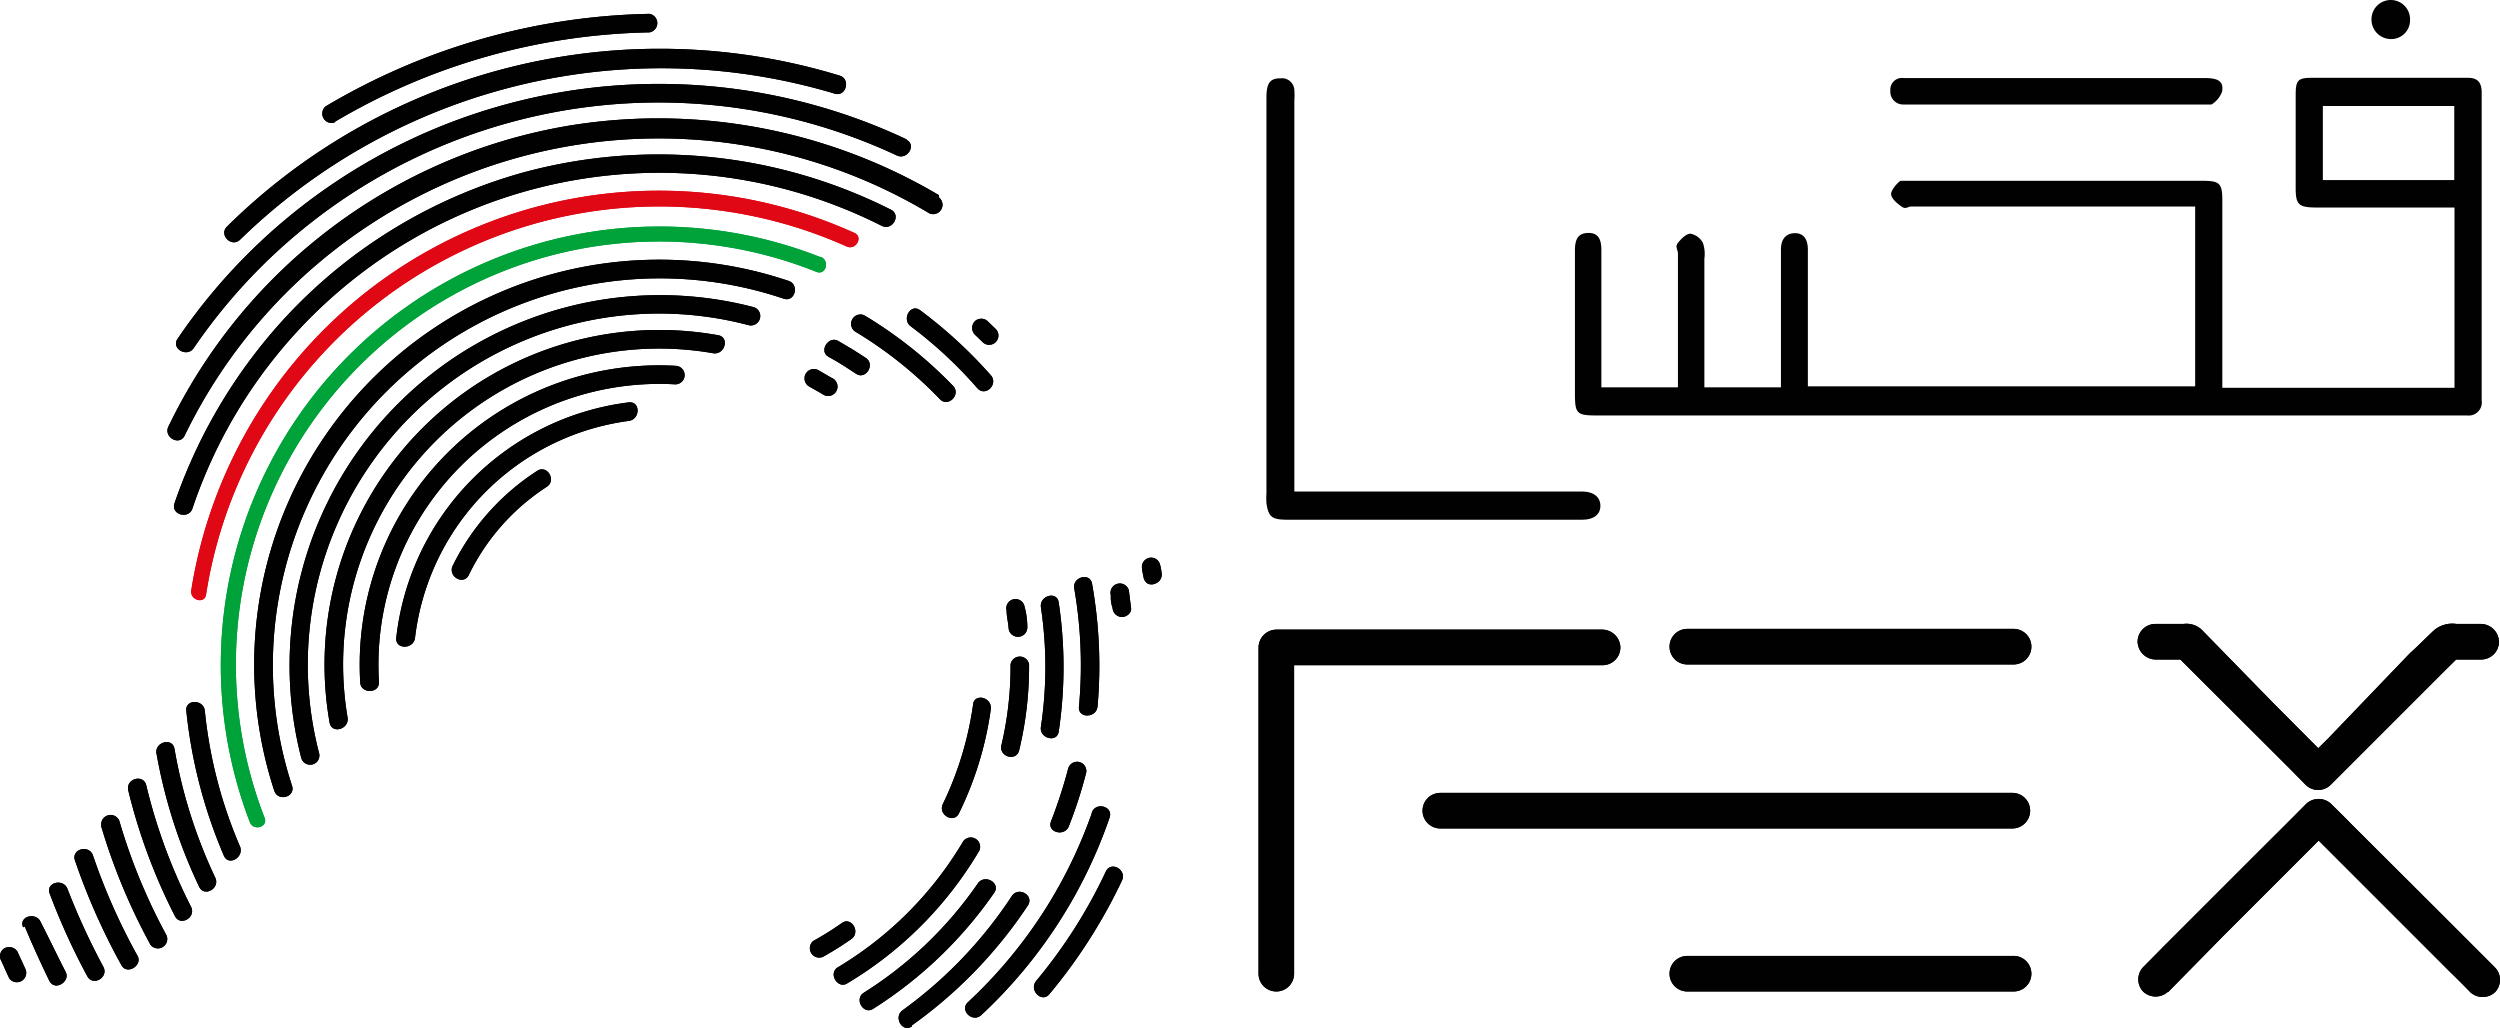 <svg xmlns="http://www.w3.org/2000/svg" width="101.215" height="41.62"><g data-name="Group 105"><path data-name="Path 147" d="M18.983 23.271c-.22.44-.87.06-.65-.38a9.64 9.64 0 0 1 3.42-3.83c.41-.26.79.39.38.65a8.87 8.87 0 0 0-3.15 3.56z" fill="#010101"/><path data-name="Path 148" d="M18.983 23.271a8.87 8.87 0 0 1 3.15-3.56c.41-.26 0-.91-.38-.65a9.64 9.64 0 0 0-3.42 3.84c-.22.44.43.82.65.38z" fill="#010101"/><path data-name="Path 149" d="M25.453 16.291a10.82 10.82 0 0 0-9.41 9.53c-.05.48.7.48.76 0a10.05 10.05 0 0 1 8.65-8.78c.48-.06.48-.81 0-.75z" fill="#010101"/><path data-name="Path 150" d="M25.453 16.291a10.82 10.82 0 0 0-9.41 9.53c-.05.48.7.48.76 0a10.05 10.05 0 0 1 8.65-8.78c.48-.06.48-.81 0-.75z" fill="#010101"/><path data-name="Path 151" d="M27.363 14.811a12.12 12.12 0 0 0-12.78 12.8c0 .48.78.49.76 0a11.37 11.37 0 0 1 12-12.05.375.375 0 0 0 0-.75z" fill="#010101"/><path data-name="Path 152" d="M27.363 14.811a12.12 12.12 0 0 0-12.78 12.8c0 .48.78.49.76 0a11.37 11.37 0 0 1 12-12.05.375.375 0 0 0 0-.75z" fill="#010101"/><path data-name="Path 153" d="M29.073 13.571a13.55 13.55 0 0 0-15.73 15.68c.08.48.8.28.73-.2a12.79 12.79 0 0 1 14.8-14.75c.47.08.68-.65.2-.73z" fill="#010101"/><path data-name="Path 154" d="M29.073 13.571a13.55 13.55 0 0 0-15.73 15.68c.08.48.8.28.73-.2a12.79 12.79 0 0 1 14.8-14.75c.47.08.68-.65.2-.73z" fill="#010101"/><path data-name="Path 155" d="M33.313 38.741a12.331 12.331 0 0 0 1.15-.72c.4-.28 0-.93-.38-.65a12.329 12.329 0 0 1-1.15.72.38.38 0 0 0 .38.65z" fill="#010101"/><path data-name="Path 156" d="M33.313 38.741a12.331 12.331 0 0 0 1.15-.72c.4-.28 0-.93-.38-.65a12.329 12.329 0 0 1-1.15.72.38.38 0 0 0 .38.65z" fill="#010101"/><path data-name="Path 157" d="M39.393 28.551a13.61 13.61 0 0 1-1.22 4c-.21.43.44.81.65.38a13.89 13.89 0 0 0 1.29-4.21c.07-.48-.65-.68-.72-.2z" fill="#010101"/><g data-name="Group 104"><path data-name="Path 158" d="M39.393 28.551a13.61 13.61 0 0 1-1.22 4c-.21.43.44.81.65.38a13.89 13.89 0 0 0 1.29-4.21c.07-.48-.65-.68-.72-.2z" fill="#010101"/><path data-name="Path 159" d="m33.673 15.301-.55-.32a.38.38 0 0 0-.39.65l.56.32a.38.38 0 1 0 .38-.65z" fill="#010101"/><path data-name="Path 160" d="m33.673 15.301-.55-.32a.38.38 0 0 0-.39.65l.56.32a.38.38 0 1 0 .38-.65z" fill="#010101"/><path data-name="Path 161" d="M40.913 26.901a13.84 13.84 0 0 1-.37 3.27c-.11.47.61.68.72.2a14.44 14.44 0 0 0 .4-3.47.38.38 0 0 0-.75 0z" fill="#010101"/><g data-name="Group 103"><path data-name="Path 162" d="M40.913 26.901a13.84 13.84 0 0 1-.37 3.27c-.11.47.61.68.72.2a14.44 14.44 0 0 0 .4-3.47.38.38 0 0 0-.75 0z" fill="#010101"/><path data-name="Path 163" d="M35.053 14.491c-.36-.24-.74-.47-1.12-.69s-.81.42-.38.65.75.45 1.12.69.78-.38.38-.65z" fill="#010101"/><path data-name="Path 164" d="M35.053 14.491c-.36-.24-.74-.47-1.12-.69s-.81.42-.38.65.75.45 1.12.69.78-.38.38-.65z" fill="#010101"/><path data-name="Path 165" d="M40.753 24.721c0 .23.06.45.08.68a.38.38 0 1 0 .76 0 3.222 3.222 0 0 0-.12-.87.372.372 0 1 0-.72.19z" fill="#010101"/><g data-name="Group 102"><path data-name="Path 166" d="M40.753 24.721c0 .23.06.45.08.68a.38.38 0 1 0 .76 0 3.222 3.222 0 0 0-.12-.87.372.372 0 1 0-.72.19z" fill="#010101"/><path data-name="Path 167" d="M34.303 39.811a15.31 15.31 0 0 0 5.35-5.38.38.38 0 0 0-.65-.38 14.62 14.62 0 0 1-5.08 5.11c-.41.25 0 .9.38.65z" fill="#010101"/><path data-name="Path 168" d="M34.303 39.811a15.31 15.31 0 0 0 5.35-5.38.38.38 0 0 0-.65-.38 14.62 14.62 0 0 1-5.08 5.11c-.41.25 0 .9.38.65z" fill="#010101"/><g data-name="Group 101"><path data-name="Path 169" d="M30.533 12.441a15 15 0 0 0-18.34 18.23.374.374 0 1 0 .72-.2 14.22 14.22 0 0 1 17.42-17.3.38.38 0 0 0 .2-.73z" fill="#010101"/><path data-name="Path 170" d="M30.533 12.441a15 15 0 0 0-18.34 18.23.374.374 0 1 0 .72-.2 14.22 14.22 0 0 1 17.42-17.3.38.38 0 0 0 .2-.73z" fill="#010101"/><path data-name="Path 171" d="M35.353 40.841a17 17 0 0 0 4.9-4.7c.27-.39-.38-.77-.66-.38a15.86 15.86 0 0 1-4.62 4.43c-.41.26 0 .91.38.65z" fill="#010101"/><path data-name="Path 172" d="M35.353 40.841a17 17 0 0 0 4.9-4.7c.27-.39-.38-.77-.66-.38a15.86 15.86 0 0 1-4.62 4.43c-.41.26 0 .91.38.65z" fill="#010101"/><g data-name="Group 100"><path data-name="Path 173" d="M38.583 15.621a17.43 17.43 0 0 0-3.6-2.86.38.38 0 0 0-.38.65 16.63 16.63 0 0 1 3.45 2.75c.33.35.87-.19.53-.54z" fill="#010101"/><path data-name="Path 174" d="M38.583 15.621a17.43 17.43 0 0 0-3.6-2.86.38.38 0 0 0-.38.65 16.63 16.63 0 0 1 3.45 2.75c.33.35.87-.19.53-.54z" fill="#010101"/><path data-name="Path 175" d="M42.863 29.621a17.63 17.63 0 0 0 0-5.23c-.07-.48-.79-.28-.72.2a16.29 16.29 0 0 1 0 4.83c-.08.47.65.67.72.2z" fill="#010101"/><path data-name="Path 176" d="M42.863 29.621a17.63 17.63 0 0 0 0-5.23c-.07-.48-.79-.28-.72.2a16.29 16.29 0 0 1 0 4.83c-.08.47.65.67.72.2z" fill="#010101"/><path data-name="Path 177" d="M31.923 11.371a16.4 16.4 0 0 0-20.82 20.64c.15.46.87.26.72-.2a15.67 15.67 0 0 1 19.9-19.72c.46.16.66-.57.2-.72z" fill="#010101"/><g data-name="Group 99"><path data-name="Path 178" d="M31.923 11.371a16.4 16.4 0 0 0-20.82 20.64c.15.46.87.26.72-.2a15.67 15.67 0 0 1 19.9-19.72c.46.16.66-.57.2-.72z" fill="#010101"/><path data-name="Path 179" d="M36.923 41.511a18.49 18.49 0 0 0 4.69-4.85c.27-.41-.38-.79-.65-.38a17.66 17.66 0 0 1-4.42 4.62c-.39.28 0 .93.38.65z" fill="#010101"/><path data-name="Path 180" d="M36.923 41.511a18.49 18.49 0 0 0 4.69-4.85c.27-.41-.38-.79-.65-.38a17.66 17.66 0 0 1-4.42 4.62c-.39.28 0 .93.38.65z" fill="#010101"/><path data-name="Path 181" d="M33.193 10.401a17.76 17.76 0 0 0-23.08 22.88c.14.38.75.21.6-.17a17.13 17.13 0 0 1 22.35-22.1c.38.14.54-.46.17-.61z" fill="#00a23a"/><path data-name="Path 182" d="M33.193 10.401a17.76 17.76 0 0 0-23.08 22.88c.14.38.75.21.6-.17a17.13 17.13 0 0 1 22.35-22.1c.38.14.54-.46.17-.61z" fill="#00a23a"/><path data-name="Path 183" d="M43.243 31.131a20.162 20.162 0 0 1-.69 2.12c-.18.45.55.64.72.2a18.07 18.07 0 0 0 .69-2.12.374.374 0 1 0-.72-.2z" fill="#010101"/><path data-name="Path 184" d="M43.243 31.131a20.162 20.162 0 0 1-.69 2.12c-.18.45.55.64.72.2a18.07 18.07 0 0 0 .69-2.12.374.374 0 1 0-.72-.2z" fill="#010101"/><path data-name="Path 185" d="M44.433 28.631a18.89 18.89 0 0 0-.22-5c-.08-.47-.81-.27-.72.2a18.22 18.22 0 0 1 .19 4.78c-.05.48.7.47.75 0z" fill="#010101"/><path data-name="Path 186" d="M44.433 28.631a18.89 18.89 0 0 0-.22-5c-.08-.47-.81-.27-.72.2a18.22 18.22 0 0 1 .19 4.78c-.05.48.7.47.75 0z" fill="#010101"/><path data-name="Path 187" d="M36.873 13.211a17.36 17.36 0 0 1 2.7 2.51c.33.36.86-.17.54-.53a18.75 18.75 0 0 0-2.86-2.63c-.39-.29-.76.37-.38.65z" fill="#010101"/><path data-name="Path 188" d="M36.873 13.211a17.36 17.36 0 0 1 2.7 2.51c.33.36.86-.17.54-.53a18.75 18.75 0 0 0-2.86-2.63c-.39-.29-.76.37-.38.65z" fill="#010101"/><g data-name="Group 98"><path data-name="Path 189" d="M44.193 32.951a19.1 19.1 0 0 1-5 7.62c-.36.32.17.85.53.53a19.66 19.66 0 0 0 5.2-8c.16-.46-.57-.65-.72-.2z" fill="#010101"/><path data-name="Path 190" d="M44.193 32.951a19.1 19.1 0 0 1-5 7.62c-.36.32.17.85.53.53a19.66 19.66 0 0 0 5.2-8c.16-.46-.57-.65-.72-.2z" fill="#010101"/><path data-name="Path 191" d="m40.303 13.311-.31-.3a.38.38 0 0 0-.53 0 .39.39 0 0 0 0 .53l.31.3a.375.375 0 1 0 .53-.53z" fill="#010101"/><path data-name="Path 192" d="m40.303 13.311-.31-.3a.38.38 0 0 0-.53 0 .39.39 0 0 0 0 .53l.31.3a.375.375 0 1 0 .53-.53z" fill="#010101"/><path data-name="Path 193" d="M34.593 9.431a19.17 19.17 0 0 0-26.85 14.47c-.06.4.54.57.6.17a18.57 18.57 0 0 1 25.94-14.09c.36.16.68-.38.31-.55z" fill="#e00814"/><g data-name="Group 97"><path data-name="Path 194" d="M34.593 9.431a19.17 19.17 0 0 0-26.85 14.47c-.06.4.54.57.6.17a18.57 18.57 0 0 1 25.94-14.09c.36.16.68-.38.31-.55z" fill="#e00814"/><path data-name="Path 195" d="M44.973 24.101a1.286 1.286 0 0 0 .07.51.39.39 0 0 0 .38.37c.18 0 .4-.16.37-.37s-.06-.48-.09-.71a.378.378 0 1 0-.73.2z" fill="#010101"/><path data-name="Path 196" d="M44.973 24.101a1.286 1.286 0 0 0 .07.51.39.39 0 0 0 .38.37c.18 0 .4-.16.37-.37s-.06-.48-.09-.71a.378.378 0 1 0-.73.2z" fill="#010101"/><path data-name="Path 197" d="M9.713 34.261a18.54 18.54 0 0 1-1.42-5.48c-.05-.48-.8-.48-.75 0a20.1 20.1 0 0 0 1.52 5.86c.19.45.84.06.65-.38z" fill="#010101"/><path data-name="Path 198" d="M9.713 34.261a18.54 18.54 0 0 1-1.42-5.48c-.05-.48-.8-.48-.75 0a20.1 20.1 0 0 0 1.52 5.86c.19.45.84.06.65-.38z" fill="#010101"/><path data-name="Path 199" d="M42.483 40.251a21.53 21.53 0 0 0 2.94-4.6c.21-.43-.44-.81-.65-.37a20.54 20.54 0 0 1-2.82 4.43c-.31.37.22.91.53.54z" fill="#010101"/><g data-name="Group 96" fill="#010101"><g data-name="Group 95"><path data-name="Path 200" d="M42.483 40.251a21.53 21.53 0 0 0 2.94-4.6c.21-.43-.44-.81-.65-.37a20.54 20.54 0 0 1-2.82 4.43c-.31.37.22.91.53.54z"/><path data-name="Path 201" d="m46.243 23.091.06.31a.39.39 0 0 0 .17.23.37.37 0 0 0 .29 0 .39.39 0 0 0 .26-.47 1.7 1.7 0 0 0-.06-.31.37.37 0 0 0-.46-.26.38.38 0 0 0-.26.46z"/><path data-name="Path 202" d="m46.243 23.091.06.31a.39.39 0 0 0 .17.23.37.37 0 0 0 .29 0 .39.39 0 0 0 .26-.47 1.7 1.7 0 0 0-.06-.31.37.37 0 0 0-.46-.26.38.38 0 0 0-.26.46z"/><path data-name="Path 203" d="M36.073 8.491a20.91 20.91 0 0 0-14.88-1.51 20.67 20.67 0 0 0-10.61 7 21.3 21.3 0 0 0-3.52 6.4c-.15.46.58.66.73.2a19.94 19.94 0 0 1 27.9-11.44c.43.22.81-.43.38-.65z"/><path data-name="Path 204" d="M36.073 8.491a20.91 20.91 0 0 0-14.88-1.51 20.67 20.67 0 0 0-10.61 7 21.3 21.3 0 0 0-3.52 6.4c-.15.46.58.66.73.2a19.94 19.94 0 0 1 27.9-11.44c.43.22.81-.43.38-.65z"/><path data-name="Path 205" d="M6.333 30.491a21.14 21.14 0 0 0 1.73 5.41c.21.44.86.06.65-.37a20.34 20.34 0 0 1-1.65-5.22c-.09-.47-.81-.27-.73.21z"/><path data-name="Path 206" d="M6.333 30.491a21.14 21.14 0 0 0 1.73 5.41c.21.44.86.06.65-.37a20.34 20.34 0 0 1-1.65-5.22c-.09-.47-.81-.27-.73.21z"/><path data-name="Path 207" d="M5.193 32.001a23.27 23.27 0 0 0 1.89 5.09c.22.43.87.05.65-.38a22.29 22.29 0 0 1-1.81-4.91c-.11-.48-.84-.28-.73.2z"/><path data-name="Path 208" d="M5.193 32.001a23.27 23.27 0 0 0 1.89 5.09c.22.43.87.05.65-.38a22.29 22.29 0 0 1-1.81-4.91c-.11-.48-.84-.28-.73.2z"/><path data-name="Path 209" d="M38.013 7.901a22.33 22.33 0 0 0-15-2.81 22.06 22.06 0 0 0-16.19 12.17c-.22.43.43.81.65.38a21.32 21.32 0 0 1 30.16-9 .38.38 0 0 0 .38-.65z"/><path data-name="Path 210" d="M38.013 7.901a22.33 22.33 0 0 0-15-2.81 22.06 22.06 0 0 0-16.19 12.17c-.22.43.43.81.65.38a21.32 21.32 0 0 1 30.16-9 .38.38 0 0 0 .38-.65z"/><path data-name="Path 211" d="M4.093 33.441a24.63 24.63 0 0 0 2 4.81.38.38 0 0 0 .65-.38 23.39 23.39 0 0 1-1.91-4.63.38.38 0 0 0-.73.2z"/><path data-name="Path 212" d="M4.093 33.441a24.63 24.63 0 0 0 2 4.81.38.38 0 0 0 .65-.38 23.39 23.39 0 0 1-1.91-4.63.38.38 0 0 0-.73.2z"/></g><path data-name="Path 213" d="M36.723 5.651a23.55 23.55 0 0 0-29.53 8.06c-.28.4.38.78.65.38a22.78 22.78 0 0 1 28.46-7.8c.44.21.82-.44.38-.64z"/><path data-name="Path 214" d="M36.723 5.651a23.55 23.55 0 0 0-29.53 8.06c-.28.4.38.78.65.38a22.78 22.78 0 0 1 28.46-7.8c.44.21.82-.44.38-.64z"/><path data-name="Path 215" d="M3.033 34.831a26.3 26.3 0 0 0 1.88 4.24c.23.43.88 0 .65-.38a25 25 0 0 1-1.8-4.06c-.16-.45-.88-.26-.73.2z"/><path data-name="Path 216" d="M3.033 34.831a26.3 26.3 0 0 0 1.88 4.24c.23.43.88 0 .65-.38a25 25 0 0 1-1.8-4.06c-.16-.45-.88-.26-.73.2z"/><path data-name="Path 217" d="M33.993 3.061a24.93 24.93 0 0 0-24.8 6.11c-.35.34.19.87.53.53a24.43 24.43 0 0 1 24.07-5.91c.46.14.66-.59.2-.73z"/><path data-name="Path 218" d="M33.993 3.061a24.93 24.93 0 0 0-24.8 6.11c-.35.34.19.87.53.53a24.43 24.43 0 0 1 24.07-5.91c.46.14.66-.59.2-.73z"/><path data-name="Path 219" d="M13.523 4.951a25.9 25.9 0 0 1 12.77-3.64.38.38 0 0 0 0-.75 26.62 26.62 0 0 0-13.1 3.74.38.38 0 0 0 .38.65z"/><path data-name="Path 220" d="M13.523 4.951a25.9 25.9 0 0 1 12.77-3.64.38.38 0 0 0 0-.75 26.62 26.62 0 0 0-13.1 3.74.38.38 0 0 0 .38.65z"/><path data-name="Path 221" d="M2.013 36.181a27.15 27.15 0 0 0 1.52 3.34c.23.43.88.05.65-.38a28 28 0 0 1-1.45-3.15c-.17-.45-.9-.26-.72.19z"/><path data-name="Path 222" d="M2.013 36.181a27.15 27.15 0 0 0 1.52 3.34c.23.43.88.05.65-.38a28 28 0 0 1-1.45-3.15c-.17-.45-.9-.26-.72.19z"/><path data-name="Path 223" d="M1.003 37.511c.31.75.65 1.49 1 2.21.23.43.87 0 .65-.38-.34-.66-.66-1.34-1-2-.18-.44-.91-.25-.72.2z"/><g data-name="Group 94"><g data-name="Group 93"><path data-name="Path 224" d="M1.003 37.511c.31.75.65 1.49 1 2.21.23.43.87 0 .65-.38-.34-.66-.66-1.34-1-2-.18-.44-.91-.25-.72.2z"/><path data-name="Path 225" d="M.053 38.901c.11.24.21.48.33.72a.38.38 0 0 0 .65-.38l-.33-.72a.4.4 0 0 0-.52-.13.37.37 0 0 0-.13.51z"/><path data-name="Path 226" d="M.053 38.901c.11.24.21.48.33.72a.38.38 0 0 0 .65-.38l-.33-.72a.4.4 0 0 0-.52-.13.37.37 0 0 0-.13.51z"/><path data-name="Path 227" d="M99.933 3.151h-6.36c-.56 0-.63.12-.63.71v3.76c0 .65.12.77.77.78h5.66v7.3h-9.4v-7.59c0-.69-.11-.79-.79-.79h-12.23c-.06 0-.4.36-.39.54s.24.37.42.5.25 0 .39 0h11.5v7.28h-15.68v-5.53c0-.46-.2-.69-.56-.67s-.53.28-.53.66v5.58h-3.1v-5.2a1.39 1.39 0 0 0-.06-.65.73.73 0 0 0-.5-.37c-.18 0-.38.21-.51.37s0 .29 0 .43v5.42h-3.1v-5.57c0-.48-.17-.69-.54-.68s-.53.21-.53.7v5.77c0 .86.06.92.93.92h35.2a.53.53 0 0 0 .58-.61V3.741c0-.38-.15-.59-.54-.59zm-.57 4.14h-5.32v-3h5.32z"/><path data-name="Path 228" d="M64.053 19.901h-11.65V4.061a2.671 2.671 0 0 0 0-.4.5.5 0 0 0-.56-.49c-.43 0-.57.19-.57.8v16a2.68 2.68 0 0 0 0 .4c.08.55.22.66.78.67h12c.48 0 .75-.22.74-.58s-.3-.56-.74-.56z"/><path data-name="Path 229" d="M77.063 4.231h12.47a1.015 1.015 0 0 0 .43-.52c.07-.4-.13-.55-.69-.55h-12.2a.47.47 0 0 0-.54.5.52.52 0 0 0 .53.57z"/><path data-name="Path 230" d="M96.773 1.581a.76.76 0 0 0 .8-.76.781.781 0 0 0-1.56-.08.79.79 0 0 0 .76.84z"/><path data-name="Path 231" d="M52.393 39.421v-13.21l-.72.72h13.21a.72.72 0 0 0 .72-.72.74.74 0 0 0-.72-.72h-13.21a.73.73 0 0 0-.72.72v13.21a.72.72 0 1 0 1.44 0z"/><path data-name="Path 232" d="M52.393 39.421v-13.21l-.72.72h13.21a.72.72 0 0 0 .72-.72.74.74 0 0 0-.72-.72h-13.21a.73.73 0 0 0-.72.72v13.21a.72.72 0 1 0 1.44 0z"/><path data-name="Path 233" d="M81.523 38.701h-13.21a.72.72 0 1 0 0 1.44h13.21a.72.72 0 0 0 0-1.44z"/><path data-name="Path 234" d="M81.523 38.701h-13.21a.72.72 0 1 0 0 1.44h13.21a.72.72 0 0 0 0-1.44z"/><path data-name="Path 235" d="M68.313 26.901h13.21a.72.72 0 0 0 0-1.44h-13.21a.72.72 0 1 0 0 1.44z"/><path data-name="Path 236" d="M68.313 26.901h13.21a.72.72 0 0 0 0-1.44h-13.21a.72.72 0 1 0 0 1.44z"/><path data-name="Path 237" d="M58.283 33.541h23.19a.72.72 0 0 0 0-1.44h-23.16a.72.72 0 1 0 0 1.44z"/><path data-name="Path 238" d="M58.283 33.541h23.19a.72.72 0 0 0 0-1.44h-23.16a.72.72 0 1 0 0 1.44z"/><path data-name="Path 239" d="M87.263 26.701h1.31l-.51-.21 4.64 4.63.65.66a.72.72 0 0 0 1 0l4.64-4.64.66-.65-.51.21h1.31a.72.72 0 0 0 .72-.72.74.74 0 0 0-.72-.72h-1a1.15 1.15 0 0 0-.89.24c-.33.3-.64.63-1 .95l-3.31 3.45-.9.89h1l-2.35-2.36-2.81-2.88-.08-.08a.91.91 0 0 0-.71-.21h-1.14a.72.72 0 0 0-.72.72.74.74 0 0 0 .72.72z"/><path data-name="Path 240" d="M87.263 26.701h1.31l-.51-.21 4.64 4.63.65.66a.72.72 0 0 0 1 0l4.64-4.64.66-.65-.51.21h1.31a.72.72 0 0 0 .72-.72.74.74 0 0 0-.72-.72h-1a1.15 1.15 0 0 0-.89.24c-.33.3-.64.63-1 .95l-3.31 3.45-.9.89h1l-2.35-2.36-2.81-2.88-.08-.08a.91.91 0 0 0-.71-.21h-1.14a.72.72 0 0 0-.72.72.74.74 0 0 0 .72.72z"/></g><path data-name="Path 241" d="m87.773 40.171 2.23-2.27 3.56-3.56.81-.81h-1l2.24 2.24 3.58 3.58c.28.27.55.54.82.82a.74.74 0 0 0 1 0 .72.72 0 0 0 0-1l-2.27-2.27-3.55-3.54c-.27-.28-.55-.55-.82-.82a.74.74 0 0 0-1 0c-.74.75-1.49 1.49-2.23 2.23l-3.56 3.56-.81.82a.72.72 0 0 0 0 1 .74.74 0 0 0 1 0z"/><path data-name="Path 242" d="m87.773 40.171 2.23-2.27 3.56-3.56.81-.81h-1l2.24 2.24 3.58 3.58c.28.27.55.54.82.82a.74.74 0 0 0 1 0 .72.72 0 0 0 0-1l-2.27-2.27-3.55-3.54c-.27-.28-.55-.55-.82-.82a.74.74 0 0 0-1 0c-.74.75-1.49 1.49-2.23 2.23l-3.56 3.56-.81.82a.72.72 0 0 0 0 1 .74.74 0 0 0 1 0z"/></g></g></g></g></g></g></g></g></g></g></g></svg>